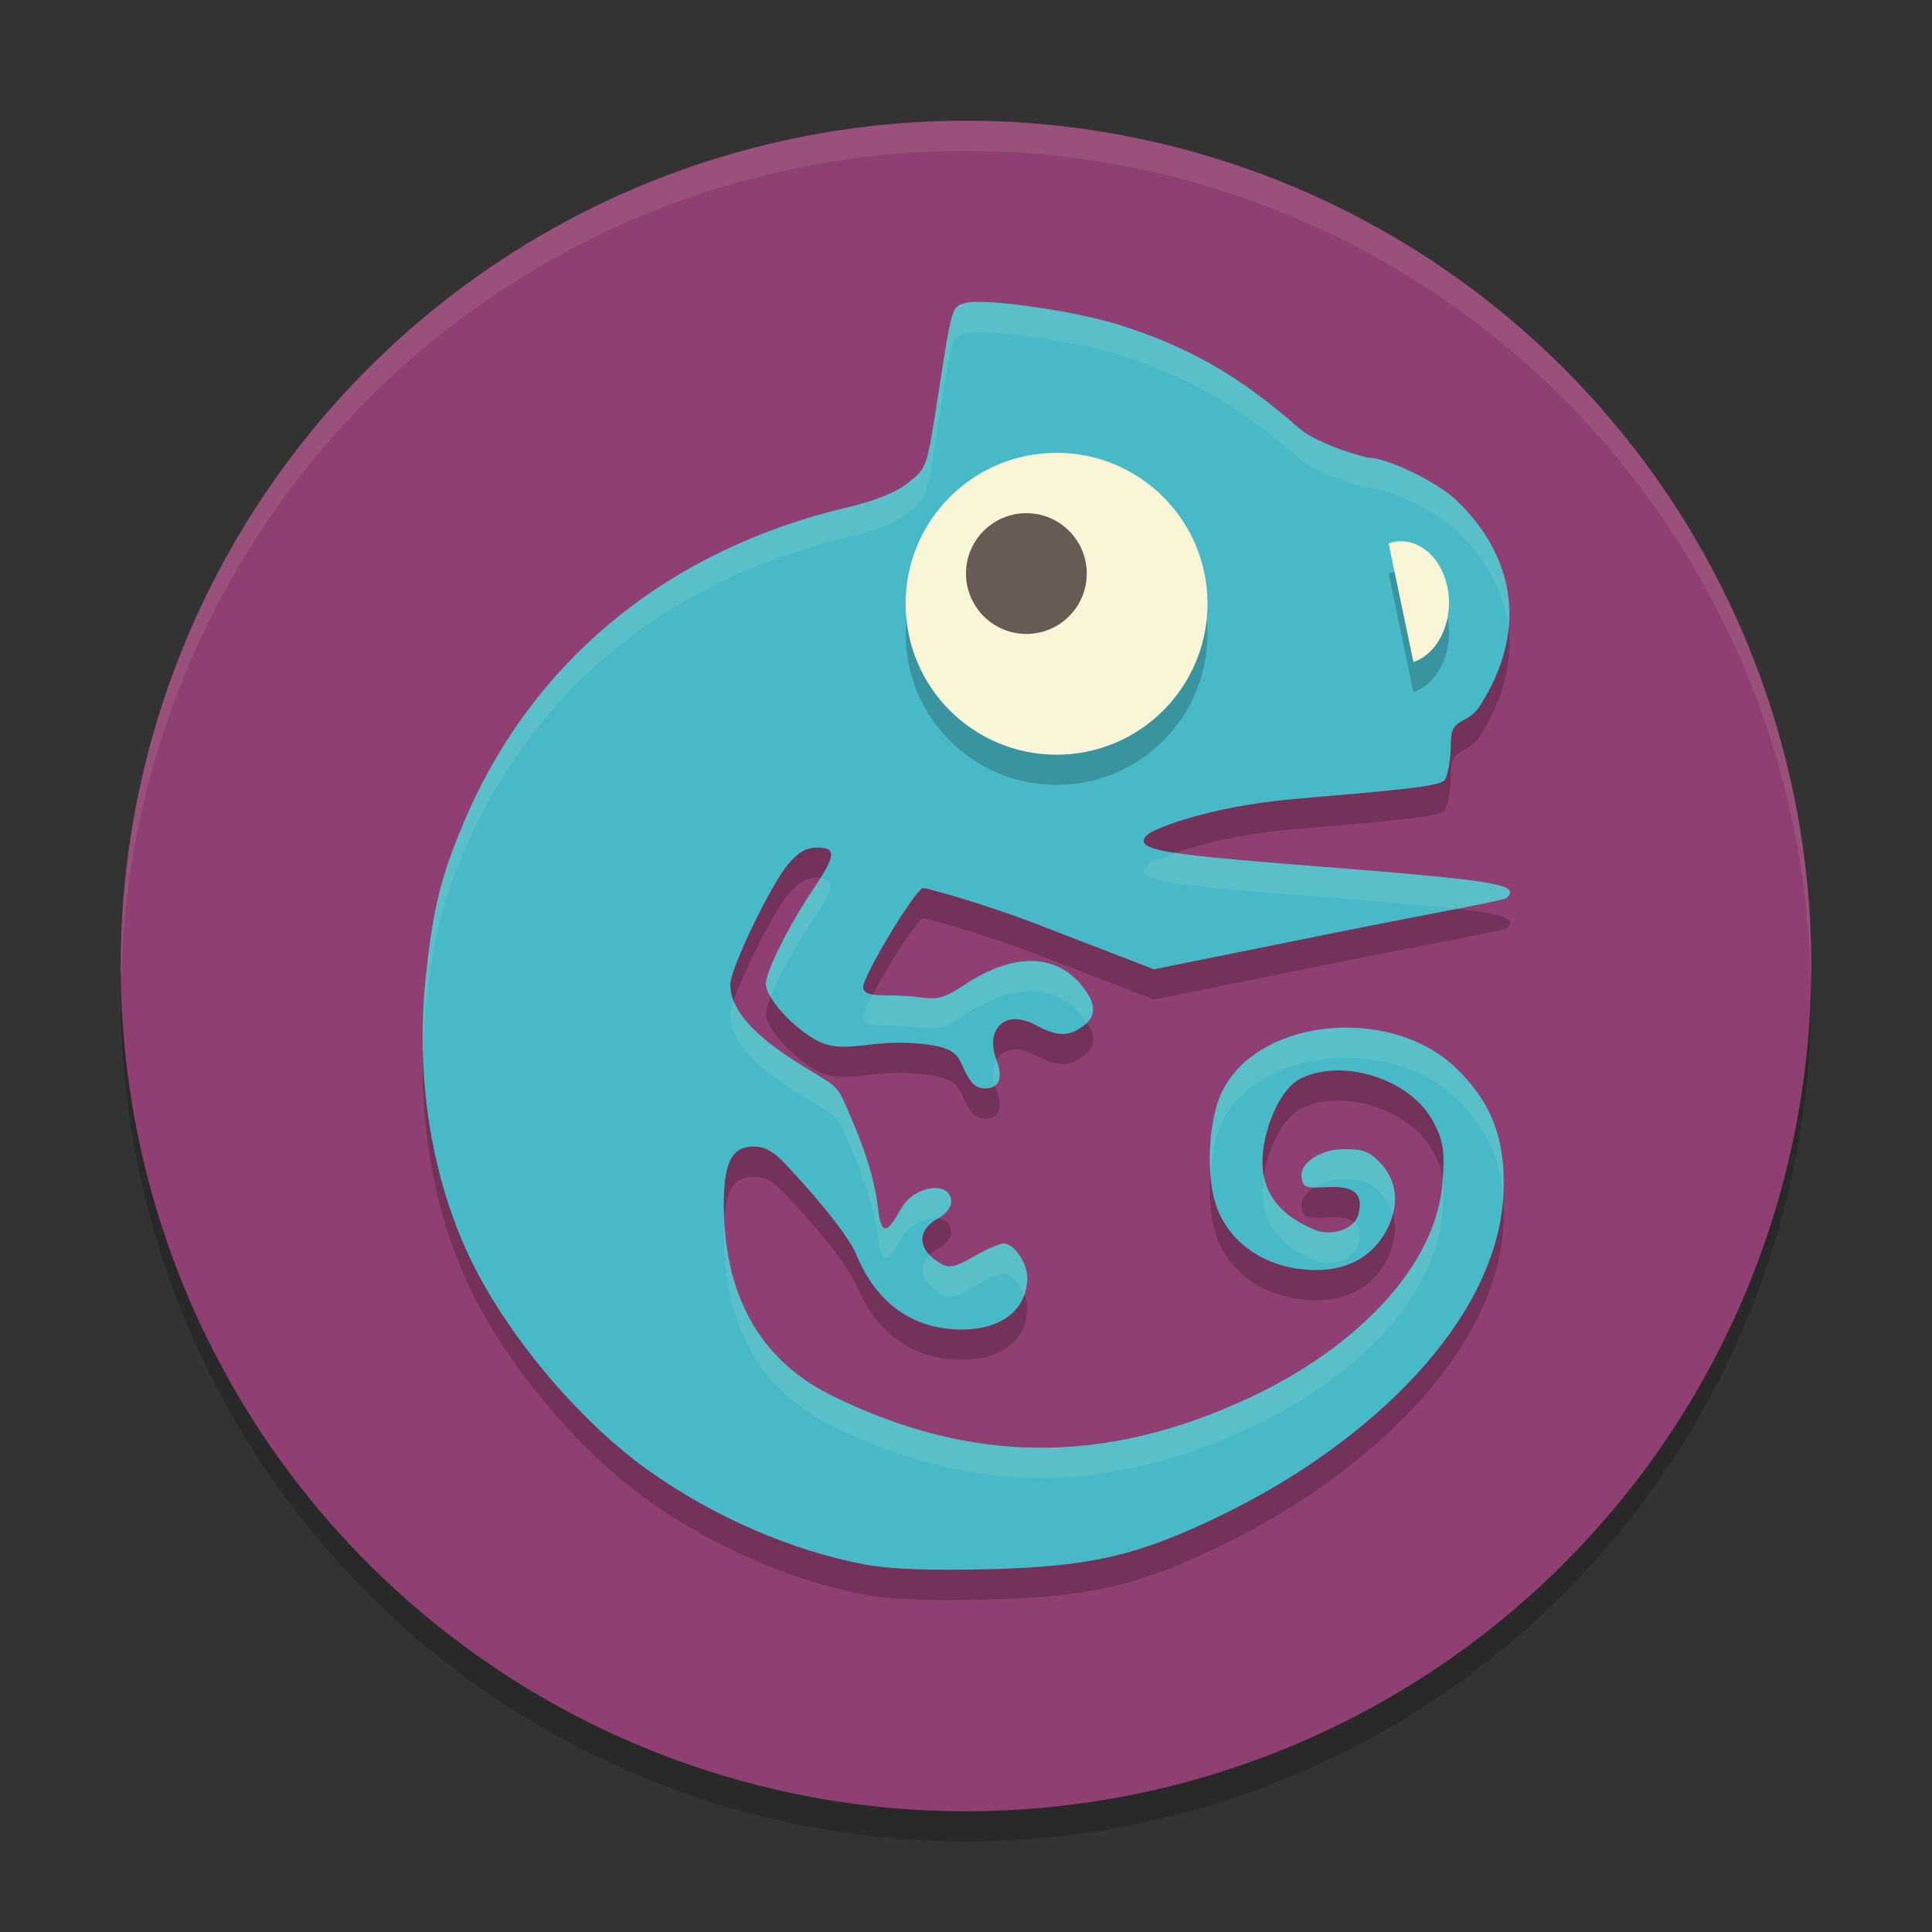 <svg xmlns="http://www.w3.org/2000/svg" width="64" height="64">
    <rect width="100%" height="100%" fill="#333333" stroke="none"/>
    <path d="M32 5A28 28 0 0 0 4 33a28 28 0 0 0 28 28 28 28 0 0 0 28-28A28 28 0 0 0 32 5z" opacity=".2"/>
    <path d="M32 4A28 28 0 0 0 4 32a28 28 0 0 0 28 28 28 28 0 0 0 28-28A28 28 0 0 0 32 4z" fill="#8F3F71"/>
    <path d="M28.62 52.82c-2.397-.455-4.948-1.561-7.086-3.071-2.4-1.696-4.88-4.679-6.073-7.304-1.199-2.639-1.684-5.829-1.366-8.974.241-2.38.515-3.484 1.335-5.38 2.274-5.257 6.722-8.88 12.614-10.278.964-.228 1.633-.498 2.046-.824.613-.485.615-.49.984-2.878.46-2.981.453-2.959.925-3.077.635-.159 3.599.264 5.049.72 2.333.734 4 1.689 5.987 3.431.613.538 2.197.977 2.296.977.6 0 2.268.784 2.941 1.437 2.01 1.95 2.28 4.406.749 6.789-.411.639-.958.353-.958 1.177 0 .55-.094 1.125-.21 1.276-.17.22-1.672.341-4.922.622-2.96.255-4.749 1.014-4.931 1.195-.541.54.707.654 6.46 1.107 5.378.424 5.863.572 5.454.98-.088.087-2.445.5-5.725 1.161l-5.965 1.203-3.748-1.446c-2.062-.795-3.813-1.246-3.892-1.246-.246 0-2.05 2.997-1.991 3.306.074.383.829.174 1.81.308.678.093.867.042 1.568-.421 1.561-1.033 2.96-1.034 3.829-.003.53.63.549 1.057.059 1.4-.49.342-.845.33-1.567-.057-1.014-.542-1.657.166-1.29 1.138.238.628.103.97-.381.97-.27 0-.462-.168-.65-.563-.267-.56-.27-.842-1.742-.941-1.591-.108-2.344.443-3.339-.184-.786-.495-1.52-1.356-1.52-1.783 0-.409.779-1.96 1.578-3.144.743-1.1.766-1.367.117-1.367-.345 0-.626.161-.952.545-.574.676-1.92 3.468-1.92 3.983 0 .71.544 1.496 1.99 2.446 1.145.753 1.494.802 1.74 1.358.369.835 1.014 2.266 1.154 3.569.117 1.081.352.802.783.046.438-.769 1.65-.92 1.65-.206 0 .172-.188.412-.418.535-.758.405-.705 1.09.119 1.53.244.131.486.071 1.052-.26.404-.236.85-.43.99-.43.33 0 .777.643.777 1.12 0 1.063-.837 1.731-2.17 1.731-1.59 0-2.81-.854-3.47-2.432-.352-.842-1.728-2.361-2.297-2.971-.561-.603-.86-.708-1.33-.64-.525.076-.784.573-.786 1.851-.005 2.471.774 4.998 3.582 6.382 4.61 2.273 9.037 2.3 13.803.082 3.517-1.637 6.23-4.341 6.426-7.182.072-1.044.029-1.32-.307-1.969-.7-1.348-2.872-2.13-4.351-1.46-.481.218-.849.841-1.085 1.522-.688 2.127.324 3.002 1.49 3.509.478.208 1.32.06 1.47-.535.167-.663-.158-.93-1.064-.874-.684.042-.779.006-.825-.319-.07-.489.663-.962 1.454-.94.467.014.738.002 1.163.465.66.72.546 1.56.201 2.216-.417.795-1.194 1.328-2.345 1.324-1.641-.005-2.967-.917-3.354-2.307-.231-.833-.22-2.165.073-3.15.85-2.855 5.652-3.44 7.936-1.224 1.102 1.069 1.66 2.282 1.557 4.205-.224 4.17-4.426 8.188-9.225 10.541-2.842 1.394-4.439 1.767-7.897 1.847-1.97.046-3.23-.005-4.06-.163z" opacity=".2"/>
    <path d="M28.62 51.82c-2.397-.455-4.948-1.561-7.086-3.071-2.4-1.696-4.88-4.679-6.073-7.304-1.199-2.639-1.684-5.829-1.366-8.974.241-2.38.515-3.484 1.335-5.38 2.274-5.257 6.722-8.88 12.614-10.278.964-.228 1.633-.498 2.046-.824.613-.485.615-.49.984-2.878.46-2.981.453-2.959.925-3.077.635-.159 3.599.264 5.049.72 2.333.734 4 1.689 5.987 3.431.613.538 2.197.977 2.296.977.6 0 2.268.784 2.941 1.437 2.01 1.95 2.28 4.406.749 6.789-.411.639-.958.353-.958 1.177 0 .55-.094 1.125-.21 1.276-.17.22-1.672.341-4.922.622-2.96.255-4.749 1.014-4.931 1.195-.541.54.707.654 6.46 1.107 5.378.424 5.863.572 5.454.98-.088.087-2.445.5-5.725 1.161l-5.965 1.203-3.748-1.446c-2.062-.795-3.813-1.246-3.892-1.246-.246 0-2.05 2.997-1.991 3.306.074.383.829.174 1.81.308.678.093.867.042 1.568-.421 1.561-1.033 2.96-1.034 3.829-.003.53.63.549 1.057.059 1.4-.49.342-.845.33-1.567-.057-1.014-.542-1.657.166-1.29 1.138.238.628.103.97-.381.97-.27 0-.462-.168-.65-.563-.267-.56-.27-.842-1.742-.941-1.591-.108-2.344.443-3.339-.184-.786-.495-1.52-1.356-1.52-1.783 0-.409.779-1.96 1.578-3.144.743-1.1.766-1.367.117-1.367-.345 0-.626.161-.952.545-.574.676-1.92 3.468-1.92 3.983 0 .71.544 1.496 1.99 2.446 1.145.753 1.494.802 1.74 1.358.369.835 1.014 2.266 1.154 3.569.117 1.081.352.802.783.046.438-.769 1.65-.92 1.65-.206 0 .172-.188.412-.418.535-.758.405-.705 1.09.119 1.53.244.131.486.071 1.052-.26.404-.236.85-.43.99-.43.33 0 .777.643.777 1.12 0 1.063-.837 1.731-2.17 1.731-1.59 0-2.81-.854-3.47-2.432-.352-.842-1.728-2.361-2.297-2.971-.561-.603-.86-.708-1.33-.64-.525.076-.784.573-.786 1.851-.005 2.471.774 4.998 3.582 6.382 4.61 2.273 9.037 2.3 13.803.082 3.517-1.637 6.23-4.341 6.426-7.182.072-1.044.029-1.32-.307-1.969-.7-1.348-2.872-2.13-4.351-1.46-.481.218-.849.841-1.085 1.522-.688 2.127.324 3.002 1.49 3.509.478.208 1.32.06 1.47-.535.167-.663-.158-.93-1.064-.874-.684.042-.779.006-.825-.319-.07-.489.663-.962 1.454-.94.467.014.738.002 1.163.465.66.72.546 1.56.201 2.216-.417.795-1.194 1.328-2.345 1.324-1.641-.005-2.967-.917-3.354-2.307-.231-.833-.22-2.165.073-3.15.85-2.855 5.652-3.44 7.936-1.224 1.102 1.069 1.66 2.282 1.557 4.205-.224 4.17-4.426 8.188-9.225 10.541-2.842 1.394-4.439 1.767-7.897 1.847-1.97.046-3.23-.005-4.06-.163z" fill="#48B9C7"/>
    <circle cx="35" cy="21" r="5" opacity=".2"/>
    <circle cx="35" cy="20" r="5" fill="#F9F5D7"/>
    <circle cx="34" cy="19" r="2" fill="#665C54"/>
    <path d="M47.945 20.439c.228 1.085-.275 2.2-1.123 2.491L46 19c.847-.29 1.718.353 1.945 1.439z" opacity=".2"/>
    <path d="M47.945 19.439c.228 1.085-.275 2.2-1.123 2.491L46 18c.847-.29 1.718.353 1.945 1.439z" fill="#F9F5D7"/>
    <path d="M32 4A28 28 0 0 0 4 32a28 28 0 0 0 .021.406A28 28 0 0 1 32 5a28 28 0 0 1 27.979 27.578A28 28 0 0 0 60 32 28 28 0 0 0 32 4z" opacity=".1" fill="#F9F5D7"/>
    <path d="M32.34 10c-.145.003-.26.013-.34.033-.472.118-.465.097-.926 3.078-.369 2.388-.372 2.393-.984 2.877-.413.327-1.08.596-2.045.825-5.893 1.396-10.342 5.022-12.615 10.279-.82 1.895-1.093 3-1.334 5.379a18.776 18.776 0 0 0-.084 2.46c.01-.486.034-.973.084-1.46.24-2.38.514-3.484 1.334-5.38 2.273-5.256 6.722-8.882 12.615-10.279.964-.228 1.632-.497 2.045-.824.613-.484.615-.489.984-2.877.46-2.98.454-2.96.926-3.078.634-.159 3.597.265 5.047.72 2.333.735 4 1.69 5.988 3.433.613.537 2.197.976 2.297.976.6 0 2.266.784 2.94 1.438.997.967 1.564 2.058 1.697 3.205.152-1.508-.414-2.96-1.698-4.205-.673-.654-2.339-1.438-2.939-1.438-.1 0-1.684-.44-2.297-.976-1.988-1.743-3.655-2.698-5.988-3.432-1.269-.4-3.695-.773-4.707-.754zm6.607 18.252c-.509.176-.878.337-.947.406-.541.54.707.654 6.459 1.108 1.8.142 2.908.25 3.762.35 1.022-.2 1.649-.328 1.693-.372.409-.407-.077-.554-5.455-.978-2.822-.223-4.537-.365-5.512-.514zm-11.781.84c-.072.116-.123.209-.219.351-.8 1.184-1.578 2.734-1.578 3.143 0 .118.066.274.164.441.267-.668.83-1.72 1.414-2.584.69-1.022.734-1.314.219-1.351zm6.979 2.742c-.654 0-1.393.26-2.174.775-.701.464-.89.515-1.569.422-.64-.087-1.159-.04-1.48-.095-.202.385-.345.7-.328.787.074.383.827.174 1.808.308.678.093.868.042 1.569-.422 1.561-1.032 2.96-1.032 3.828-.002.082.098.13.183.187.272.328-.322.282-.716-.187-1.272a2.09 2.09 0 0 0-1.654-.773zm-9.84 1.328c-.065.192-.112.356-.112.442 0 .71.543 1.497 1.989 2.447 1.145.753 1.494.801 1.74 1.357.369.836 1.015 2.266 1.156 3.569.117 1.081.35.802.781.046.268-.468.821-.704 1.213-.658.008-.004.012-.01.02-.013.23-.123.418-.364.418-.536 0-.714-1.212-.562-1.65.207-.431.756-.665 1.035-.782-.046-.14-1.303-.787-2.733-1.156-3.569-.246-.556-.595-.604-1.74-1.357-1.079-.709-1.654-1.326-1.877-1.889zm20.037.885c-1.828.075-3.556.962-4.033 2.568-.206.692-.266 1.55-.207 2.291.03-.449.09-.898.207-1.29.85-2.856 5.65-3.442 7.935-1.225.916.888 1.45 1.883 1.547 3.297.002-.031.008-.062.01-.092.103-1.924-.455-3.137-1.557-4.205-1-.97-2.48-1.402-3.902-1.344zM33.01 35.119c-.117.21-.138.496-.047.822.17-.14.195-.414.047-.822zm11.56 2.95c-.791-.023-1.524.45-1.455.939.035.245.098.325.418.332a1.885 1.885 0 0 1 1.037-.272c.467.014.737.002 1.162.465.208.226.333.465.405.705.15-.55.094-1.162-.405-1.705-.425-.463-.695-.451-1.162-.465zm-2.697.855c-.273 1.627.634 2.363 1.662 2.81.478.208 1.32.061 1.469-.533.086-.343.035-.578-.154-.719-.302.35-.926.422-1.315.252-.786-.342-1.49-.862-1.662-1.81zm5.918.133l-.004.076c-.196 2.84-2.908 5.545-6.426 7.181-4.766 2.218-9.191 2.191-13.802-.082-2.578-1.27-3.438-3.504-3.559-5.773-.008.131-.023.24-.023.393-.005 2.47.774 4.997 3.582 6.38 4.611 2.273 9.036 2.3 13.802.082 3.518-1.636 6.23-4.34 6.426-7.181.034-.491.04-.806.004-1.076zM33.252 41.19c-.14 0-.586.196-.99.432-.566.331-.807.39-1.051.26-.177-.095-.31-.201-.416-.313-.416.404-.274.944.416 1.313.244.13.485.071 1.05-.26.405-.236.85-.432.991-.432.236 0 .526.331.676.692.061-.176.101-.363.101-.57 0-.477-.446-1.122-.777-1.122z" fill="#F9F5D7" opacity=".1"/>
</svg>

